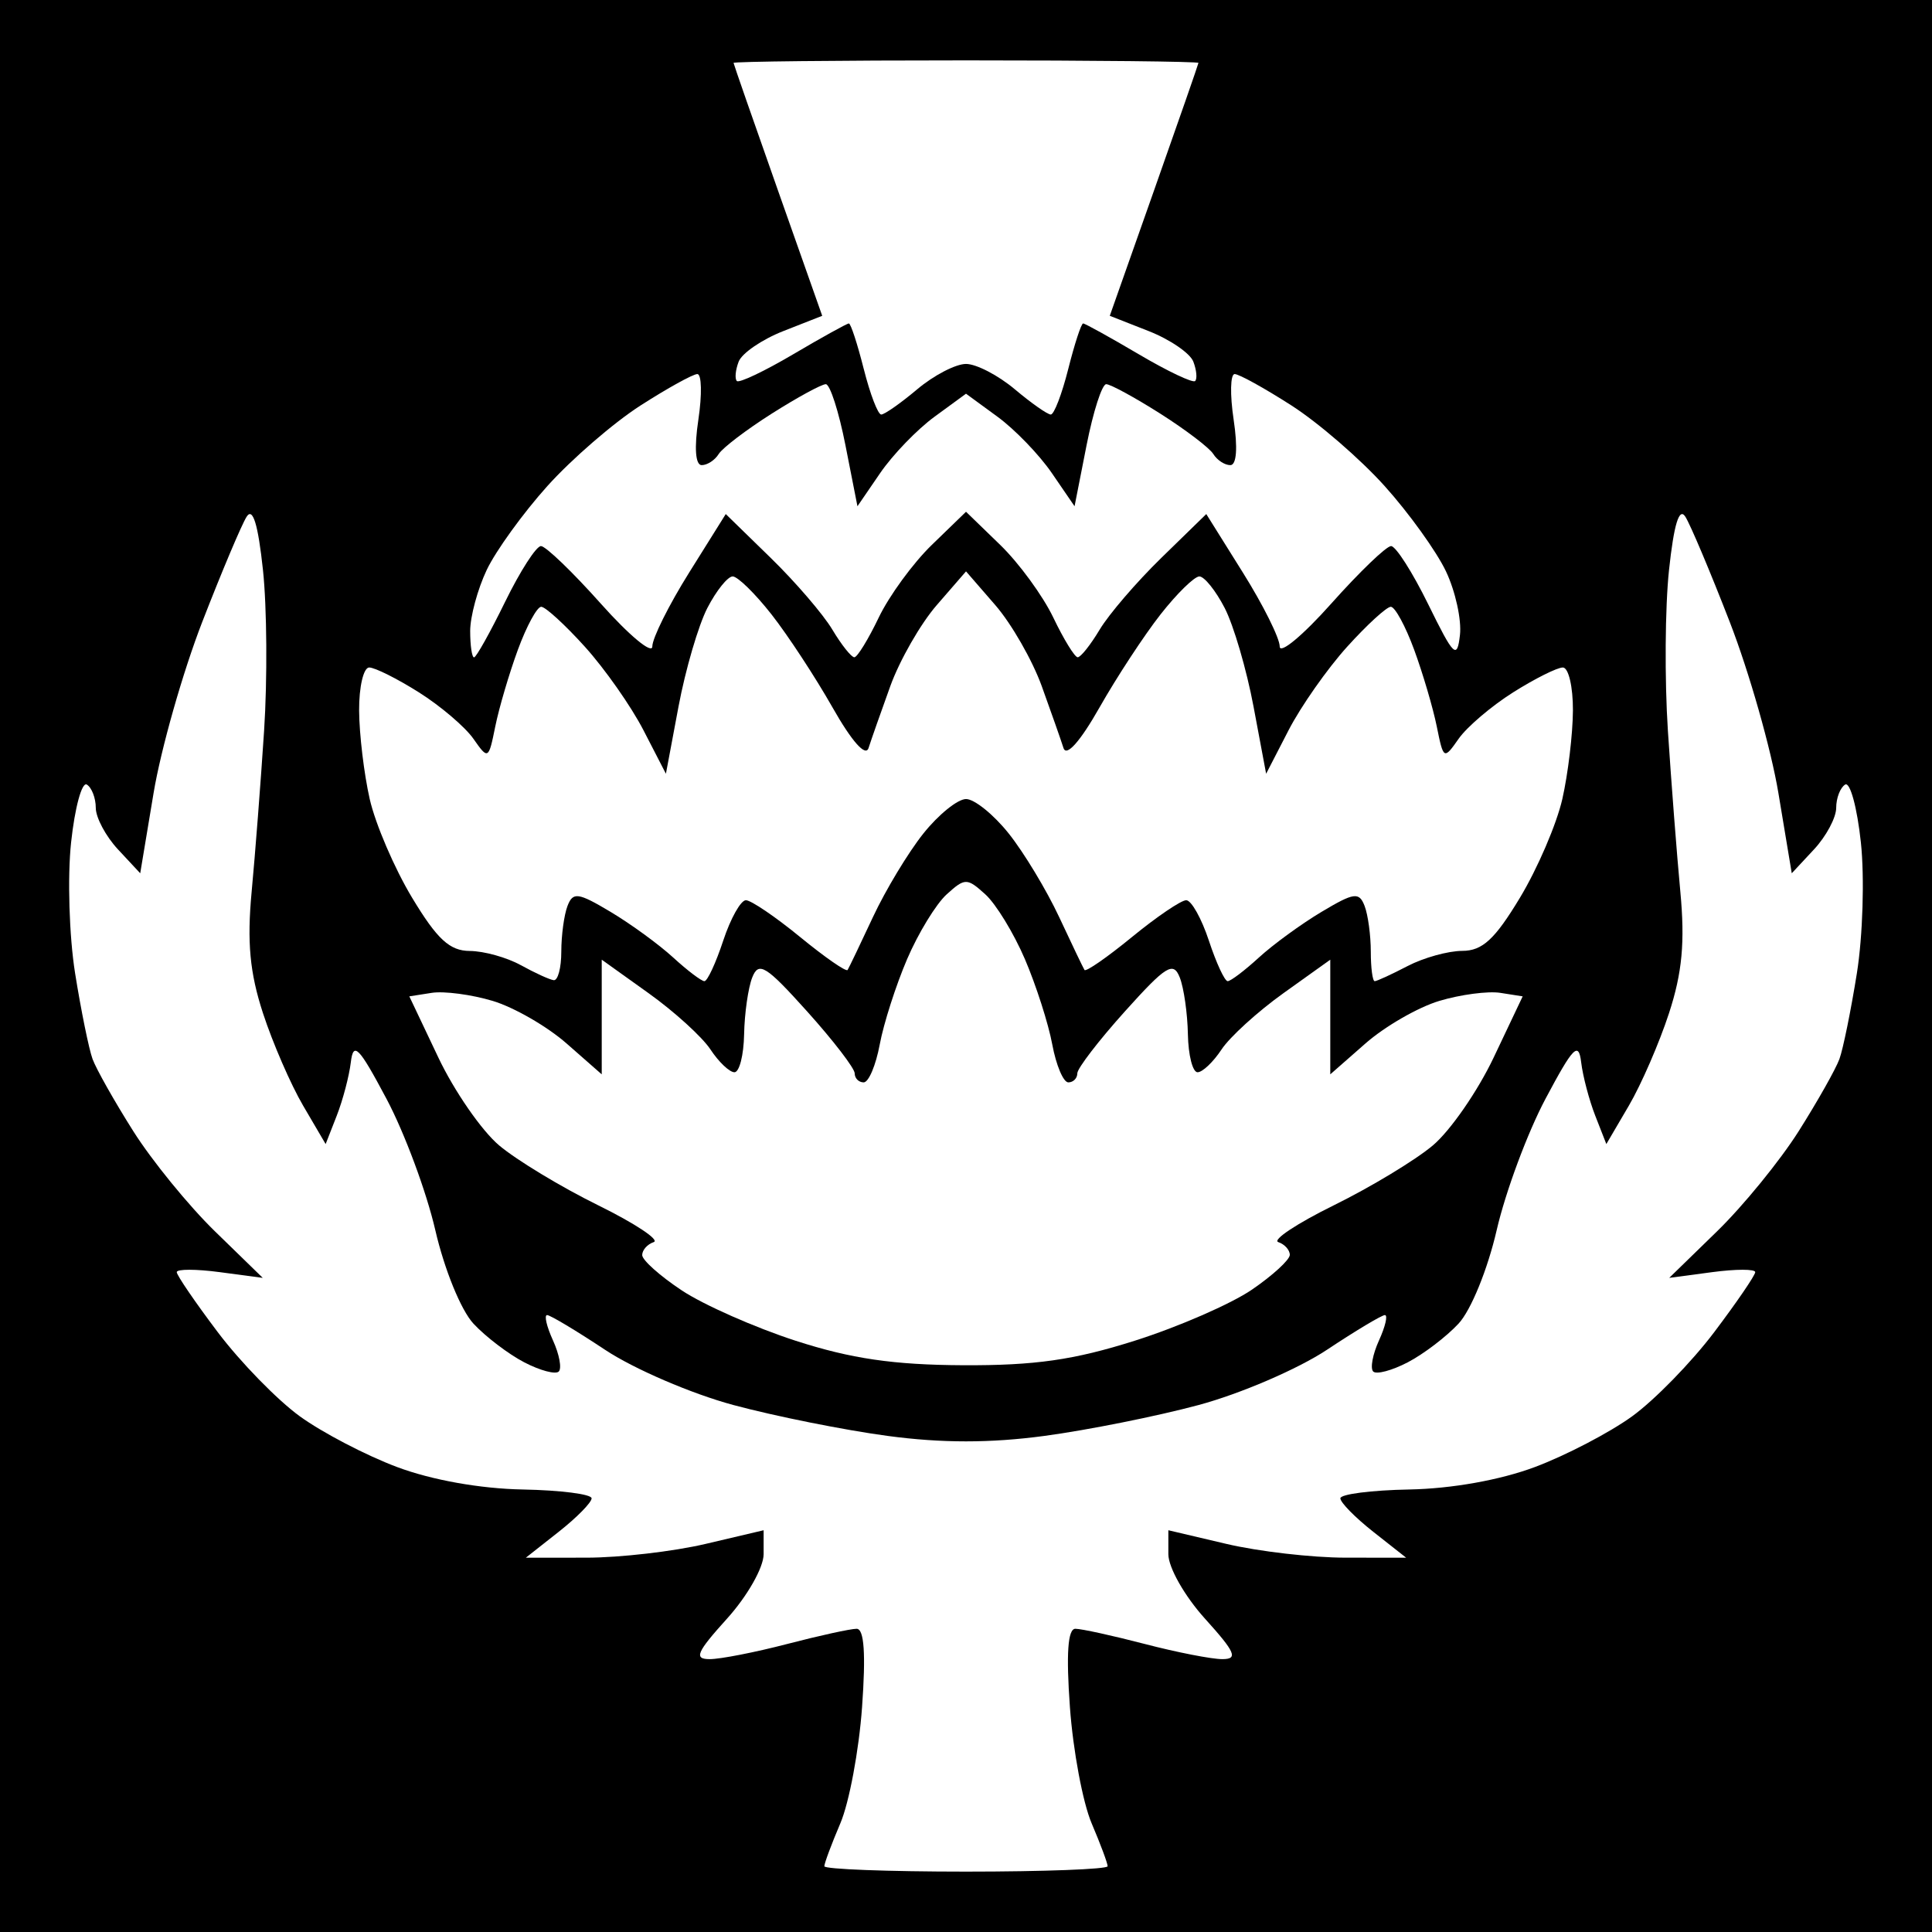 <?xml version="1.0" encoding="UTF-8" standalone="no"?>
<!-- Created with Inkscape (http://www.inkscape.org/) -->

<svg
   xmlns:dc="http://purl.org/dc/elements/1.1/"
   xmlns:cc="http://creativecommons.org/ns#"
   xmlns:rdf="http://www.w3.org/1999/02/22-rdf-syntax-ns#"
   xmlns:svg="http://www.w3.org/2000/svg"
   xmlns="http://www.w3.org/2000/svg"
   xmlns:sodipodi="http://sodipodi.sourceforge.net/DTD/sodipodi-0.dtd"
   xmlns:inkscape="http://www.inkscape.org/namespaces/inkscape"
   width="256mm"
   height="256mm"
   viewBox="0 0 256 256"
   version="1.1"
   id="svg8"
   inkscape:version="0.92.5 (2060ec1f9f, 2020-04-08)"
   sodipodi:docname="civ6_scottish.svg">
  <defs
     id="defs2" />
  <sodipodi:namedview
     id="base"
     pagecolor="#ffffff"
     bordercolor="#666666"
     borderopacity="1.0"
     inkscape:pageopacity="0.0"
     inkscape:pageshadow="2"
     inkscape:zoom="0.49497475"
     inkscape:cx="-677.63207"
     inkscape:cy="324.19062"
     inkscape:document-units="mm"
     inkscape:current-layer="layer1"
     showgrid="false"
     inkscape:window-width="3840"
     inkscape:window-height="2056"
     inkscape:window-x="0"
     inkscape:window-y="50"
     inkscape:window-maximized="1" />
  <g
     inkscape:label="Layer 1"
     inkscape:groupmode="layer"
     id="layer1"
     transform="translate(0,-41)">
    <rect
       style="fill:#000000;fill-opacity:1;stroke:none;stroke-width:0.736;stroke-miterlimit:4;stroke-dasharray:none;stroke-opacity:1;paint-order:stroke fill markers"
       id="rect4747"
       width="256"
       height="256"
       x="-1.4210855e-14"
       y="41" />
    <path
       style="fill:#ffffff;stroke-width:1.341"
       d="m 109.229,288.287 c 0,-0.392 0.956,-2.957 2.125,-5.698 1.169,-2.742 2.462,-9.661 2.873,-15.376 0.51,-7.085 0.282,-10.391 -0.719,-10.391 -0.807,0 -4.942,0.905 -9.188,2.011 -4.247,1.106 -8.872,2.011 -10.277,2.011 -2.132,0 -1.752,-0.89 2.293,-5.367 2.692,-2.98 4.849,-6.778 4.849,-8.539 v -3.172 l -7.71,1.814 c -4.24,0.998 -11.33,1.817 -15.754,1.82 l -8.045,0.005 4.358,-3.434 c 2.397,-1.889 4.358,-3.885 4.358,-4.435 0,-0.551 -4.113,-1.077 -9.14,-1.171 -5.604,-0.104 -12.034,-1.252 -16.619,-2.968 -4.113,-1.539 -9.919,-4.566 -12.901,-6.726 -2.982,-2.16 -7.873,-7.173 -10.867,-11.14 -2.995,-3.967 -5.445,-7.553 -5.445,-7.969 0,-0.416 2.564,-0.415 5.698,0.003 l 5.698,0.759 -6.328,-6.16 c -3.481,-3.388 -8.356,-9.368 -10.834,-13.289 -2.478,-3.921 -4.903,-8.217 -5.39,-9.548 -0.486,-1.331 -1.527,-6.445 -2.313,-11.365 -0.786,-4.92 -1.024,-12.724 -0.53,-17.341 0.495,-4.617 1.433,-8.065 2.085,-7.662 0.652,0.403 1.186,1.791 1.186,3.083 0,1.292 1.325,3.772 2.944,5.51 l 2.944,3.16 1.768,-10.617 c 0.972,-5.839 3.875,-16.047 6.45,-22.684 2.575,-6.637 5.223,-12.914 5.885,-13.949 0.816,-1.275 1.513,1.004 2.162,7.064 0.527,4.92 0.593,14.516 0.148,21.323 -0.445,6.808 -1.187,16.395 -1.648,21.305 -0.627,6.678 -0.249,10.733 1.498,16.089 1.285,3.939 3.679,9.454 5.321,12.256 l 2.986,5.094 1.469,-3.754 c 0.808,-2.064 1.647,-5.246 1.866,-7.071 0.337,-2.813 1.056,-2.079 4.729,4.831 2.382,4.481 5.292,12.309 6.466,17.395 1.205,5.219 3.407,10.617 5.054,12.392 1.605,1.729 4.634,4.036 6.731,5.127 2.096,1.09 4.155,1.639 4.575,1.219 0.42,-0.42 0.075,-2.275 -0.766,-4.121 -0.841,-1.847 -1.193,-3.358 -0.78,-3.358 0.412,0 3.874,2.074 7.692,4.608 3.818,2.534 11.462,5.823 16.987,7.309 5.525,1.485 14.721,3.328 20.436,4.094 7.187,0.964 13.595,0.964 20.782,0 5.715,-0.766 14.911,-2.608 20.436,-4.094 5.525,-1.485 13.169,-4.774 16.987,-7.309 3.818,-2.534 7.279,-4.608 7.692,-4.608 0.412,0 0.061,1.511 -0.78,3.358 -0.841,1.847 -1.186,3.701 -0.766,4.121 0.42,0.42 2.479,-0.129 4.575,-1.219 2.096,-1.09 5.125,-3.398 6.731,-5.127 1.647,-1.774 3.849,-7.173 5.054,-12.392 1.174,-5.086 4.084,-12.914 6.466,-17.395 3.673,-6.91 4.392,-7.644 4.729,-4.831 0.219,1.824 1.058,5.006 1.866,7.071 l 1.469,3.754 2.986,-5.094 c 1.642,-2.802 4.037,-8.317 5.321,-12.256 1.747,-5.356 2.125,-9.412 1.498,-16.089 -0.461,-4.91 -1.202,-14.498 -1.648,-21.305 -0.446,-6.808 -0.379,-16.403 0.148,-21.323 0.649,-6.06 1.346,-8.339 2.162,-7.064 0.662,1.035 3.311,7.312 5.885,13.949 2.575,6.637 5.477,16.845 6.449,22.684 l 1.768,10.617 2.944,-3.16 c 1.619,-1.738 2.944,-4.217 2.944,-5.51 0,-1.292 0.534,-2.68 1.186,-3.083 0.652,-0.403 1.591,3.045 2.085,7.662 0.494,4.617 0.256,12.421 -0.53,17.341 -0.786,4.92 -1.827,10.034 -2.313,11.365 -0.486,1.331 -2.912,5.627 -5.39,9.548 -2.478,3.921 -7.353,9.901 -10.834,13.289 l -6.328,6.16 5.698,-0.759 c 3.134,-0.418 5.698,-0.419 5.698,-0.003 0,0.416 -2.45,4.001 -5.445,7.968 -2.995,3.967 -7.885,8.979 -10.867,11.14 -2.982,2.16 -8.788,5.187 -12.901,6.726 -4.585,1.716 -11.015,2.864 -16.619,2.968 -5.027,0.093 -9.14,0.62 -9.14,1.171 0,0.551 1.961,2.546 4.358,4.435 l 4.358,3.434 -8.045,-0.005 c -4.425,-0.003 -11.514,-0.822 -15.754,-1.82 l -7.71,-1.814 v 3.172 c 0,1.761 2.156,5.559 4.849,8.539 4.045,4.477 4.425,5.367 2.293,5.367 -1.406,0 -6.031,-0.905 -10.277,-2.011 -4.247,-1.106 -8.382,-2.011 -9.188,-2.011 -1,0 -1.229,3.306 -0.719,10.391 0.412,5.715 1.704,12.634 2.873,15.376 1.169,2.742 2.125,5.306 2.125,5.698 0,0.392 -8.447,0.713 -18.771,0.713 -10.324,0 -18.771,-0.321 -18.771,-0.713 z"
       id="path5128" />
    <g
       id="g5134">
      <path
         id="path5126"
         d="m 105.443,218.662 c -5.401,-1.749 -12.189,-4.747 -15.084,-6.663 -2.895,-1.916 -5.264,-4.028 -5.264,-4.694 0,-0.666 0.686,-1.439 1.524,-1.718 0.838,-0.279 -2.477,-2.478 -7.367,-4.885 -4.89,-2.407 -10.789,-5.974 -13.109,-7.926 -2.32,-1.952 -5.948,-7.195 -8.062,-11.651 l -3.844,-8.102 2.967,-0.465 c 1.632,-0.255 5.267,0.224 8.077,1.066 2.81,0.842 7.211,3.376 9.78,5.631 l 4.671,4.101 v -7.596 -7.597 l 6.21,4.441 c 3.415,2.442 7.105,5.798 8.199,7.458 1.094,1.659 2.523,3.017 3.176,3.017 0.653,0 1.229,-2.263 1.281,-5.028 0.052,-2.765 0.537,-6.153 1.077,-7.529 0.853,-2.171 1.814,-1.577 7.28,4.503 3.463,3.852 6.297,7.542 6.297,8.199 0,0.658 0.536,1.196 1.192,1.196 0.655,0 1.613,-2.263 2.127,-5.028 0.514,-2.765 2.146,-7.851 3.625,-11.301 1.479,-3.45 3.841,-7.315 5.247,-8.588 2.422,-2.192 2.693,-2.192 5.115,0 1.407,1.273 3.768,5.137 5.247,8.588 1.479,3.45 3.111,8.536 3.625,11.301 0.514,2.765 1.472,5.028 2.127,5.028 0.655,0 1.192,-0.538 1.192,-1.196 0,-0.658 2.834,-4.347 6.297,-8.199 5.466,-6.079 6.427,-6.674 7.28,-4.503 0.541,1.376 1.026,4.764 1.077,7.529 0.052,2.765 0.628,5.028 1.281,5.028 0.653,0 2.082,-1.358 3.176,-3.017 1.094,-1.659 4.784,-5.015 8.199,-7.458 l 6.21,-4.441 v 7.597 7.596 l 4.671,-4.101 c 2.569,-2.255 6.97,-4.79 9.78,-5.631 2.81,-0.842 6.444,-1.322 8.077,-1.066 l 2.967,0.465 -3.844,8.102 c -2.114,4.456 -5.742,9.699 -8.062,11.651 -2.32,1.952 -8.219,5.519 -13.109,7.926 -4.89,2.407 -8.205,4.606 -7.367,4.885 0.838,0.279 1.524,1.039 1.524,1.689 0,0.649 -2.263,2.726 -5.028,4.615 -2.765,1.889 -9.735,4.927 -15.488,6.752 -8.084,2.564 -13.262,3.304 -22.793,3.258 -9.196,-0.046 -14.83,-0.869 -22.153,-3.239 z"
         style="fill:#ffffff;stroke-width:1.341" />
      <path
         id="path5124"
         d="m 69.005,168.888 c -1.844,-1.023 -4.884,-1.869 -6.756,-1.88 -2.665,-0.015 -4.325,-1.548 -7.646,-7.059 -2.333,-3.872 -4.859,-9.754 -5.614,-13.073 -0.754,-3.318 -1.386,-8.598 -1.404,-11.732 -0.018,-3.134 0.583,-5.698 1.335,-5.698 0.752,0 3.717,1.483 6.589,3.296 2.872,1.813 6.119,4.578 7.217,6.145 1.959,2.797 2.012,2.767 2.899,-1.62 0.497,-2.458 1.845,-7.033 2.995,-10.167 1.15,-3.134 2.542,-5.698 3.094,-5.698 0.551,0 3.158,2.386 5.793,5.303 2.635,2.917 6.127,7.894 7.76,11.062 l 2.97,5.759 1.669,-8.9 c 0.918,-4.895 2.64,-10.777 3.827,-13.073 1.187,-2.295 2.695,-4.173 3.352,-4.173 0.657,0 2.969,2.263 5.14,5.028 2.17,2.765 5.813,8.319 8.094,12.342 2.559,4.512 4.386,6.567 4.77,5.363 0.342,-1.073 1.638,-4.762 2.881,-8.198 1.242,-3.436 4.008,-8.262 6.146,-10.726 l 3.887,-4.48 3.887,4.48 c 2.138,2.464 4.903,7.291 6.146,10.726 1.242,3.436 2.539,7.124 2.881,8.198 0.384,1.204 2.211,-0.851 4.77,-5.363 2.281,-4.023 5.924,-9.577 8.094,-12.342 2.17,-2.765 4.483,-5.028 5.14,-5.028 0.657,0 2.165,1.878 3.352,4.173 1.187,2.295 2.909,8.178 3.827,13.073 l 1.669,8.9 2.97,-5.759 c 1.633,-3.167 5.126,-8.145 7.76,-11.062 2.635,-2.916 5.242,-5.303 5.793,-5.303 0.551,0 1.944,2.564 3.094,5.698 1.15,3.134 2.498,7.709 2.995,10.167 0.887,4.388 0.94,4.417 2.899,1.62 1.097,-1.567 4.345,-4.332 7.217,-6.145 2.872,-1.813 5.837,-3.296 6.589,-3.296 0.752,0 1.353,2.564 1.335,5.698 -0.018,3.134 -0.65,8.413 -1.404,11.732 -0.754,3.318 -3.281,9.201 -5.614,13.073 -3.327,5.521 -4.976,7.041 -7.646,7.047 -1.872,0.004 -5.132,0.91 -7.244,2.011 -2.112,1.102 -4.073,2.003 -4.358,2.003 -0.284,0 -0.517,-1.761 -0.517,-3.913 0,-2.152 -0.369,-4.875 -0.82,-6.05 -0.723,-1.885 -1.396,-1.794 -5.698,0.774 -2.683,1.601 -6.419,4.324 -8.303,6.05 -1.884,1.726 -3.748,3.139 -4.143,3.139 -0.395,0 -1.514,-2.413 -2.488,-5.363 -0.974,-2.95 -2.326,-5.363 -3.006,-5.363 -0.68,0 -3.917,2.197 -7.194,4.882 -3.277,2.685 -6.106,4.646 -6.286,4.358 -0.18,-0.288 -1.693,-3.448 -3.362,-7.021 -1.669,-3.573 -4.674,-8.55 -6.677,-11.061 -2.003,-2.511 -4.548,-4.565 -5.654,-4.565 -1.106,0 -3.65,2.054 -5.654,4.565 -2.004,2.511 -5.008,7.489 -6.677,11.061 -1.669,3.573 -3.182,6.732 -3.362,7.021 -0.18,0.288 -3.009,-1.672 -6.286,-4.358 -3.277,-2.685 -6.514,-4.882 -7.194,-4.882 -0.68,0 -2.032,2.413 -3.006,5.363 -0.974,2.95 -2.093,5.363 -2.488,5.363 -0.395,0 -2.259,-1.412 -4.143,-3.139 -1.884,-1.726 -5.62,-4.449 -8.303,-6.05 -4.302,-2.568 -4.975,-2.659 -5.698,-0.774 -0.451,1.176 -0.82,3.898 -0.82,6.05 0,2.152 -0.453,3.854 -1.006,3.781 -0.553,-0.072 -2.514,-0.968 -4.358,-1.991 z"
         style="fill:#ffffff;stroke-width:1.341" />
      <path
         id="path5122"
         d="m 62.301,124.622 c 0,-1.916 0.985,-5.56 2.189,-8.097 1.204,-2.537 4.823,-7.542 8.041,-11.122 3.219,-3.58 8.773,-8.383 12.342,-10.674 3.569,-2.29 6.958,-4.164 7.53,-4.164 0.572,0 0.633,2.715 0.136,6.034 -0.561,3.739 -0.394,6.034 0.439,6.034 0.739,0 1.753,-0.662 2.253,-1.472 0.5,-0.81 3.671,-3.223 7.046,-5.363 3.375,-2.14 6.591,-3.891 7.147,-3.891 0.556,0 1.727,3.639 2.602,8.087 l 1.591,8.087 3.013,-4.4 c 1.657,-2.42 4.893,-5.775 7.192,-7.457 l 4.179,-3.057 4.179,3.057 c 2.298,1.681 5.535,5.037 7.192,7.457 l 3.013,4.4 1.591,-8.087 c 0.875,-4.448 2.046,-8.087 2.602,-8.087 0.556,0 3.772,1.751 7.147,3.891 3.375,2.14 6.545,4.554 7.046,5.363 0.5,0.81 1.514,1.472 2.253,1.472 0.833,0 1,-2.294 0.439,-6.034 -0.498,-3.318 -0.437,-6.034 0.136,-6.034 0.572,0 3.961,1.874 7.53,4.164 3.569,2.29 9.123,7.093 12.342,10.674 3.219,3.58 6.876,8.665 8.126,11.301 1.25,2.635 2.085,6.43 1.854,8.433 -0.377,3.273 -0.803,2.862 -4.206,-4.068 -2.082,-4.24 -4.296,-7.71 -4.921,-7.71 -0.624,0 -4.2,3.439 -7.946,7.642 -3.746,4.203 -6.811,6.748 -6.811,5.656 0,-1.092 -2.189,-5.486 -4.865,-9.763 l -4.865,-7.778 -5.958,5.808 c -3.277,3.195 -6.949,7.468 -8.162,9.496 -1.212,2.028 -2.526,3.68 -2.921,3.672 -0.394,-0.01 -1.847,-2.376 -3.229,-5.261 -1.382,-2.885 -4.549,-7.22 -7.039,-9.633 l -4.527,-4.387 -4.527,4.387 c -2.49,2.413 -5.657,6.748 -7.039,9.633 -1.382,2.885 -2.835,5.253 -3.229,5.261 -0.394,0.01 -1.708,-1.644 -2.921,-3.672 -1.212,-2.028 -4.885,-6.301 -8.162,-9.496 l -5.958,-5.808 -4.865,7.778 c -2.676,4.278 -4.865,8.671 -4.865,9.763 0,1.092 -3.065,-1.453 -6.811,-5.656 -3.746,-4.203 -7.322,-7.642 -7.946,-7.642 -0.624,0 -2.758,3.318 -4.743,7.374 -1.984,4.056 -3.839,7.374 -4.121,7.374 -0.282,0 -0.513,-1.568 -0.513,-3.485 z"
         style="fill:#ffffff;stroke-width:1.341" />
      <path
         id="path5118"
         d="m 114.452,89.894 c -0.836,-3.318 -1.723,-6.034 -1.971,-6.034 -0.249,0 -3.569,1.837 -7.378,4.083 -3.809,2.246 -7.168,3.841 -7.465,3.544 -0.297,-0.296 -0.189,-1.453 0.239,-2.569 0.428,-1.116 3.094,-2.94 5.925,-4.051 l 5.146,-2.021 -5.855,-16.588 c -3.22,-9.123 -5.872,-16.739 -5.893,-16.923 -0.021,-0.184 13.839,-0.335 30.8,-0.335 16.961,0 30.821,0.151 30.8,0.335 -0.021,0.184 -2.673,7.8 -5.893,16.923 l -5.855,16.588 5.146,2.021 c 2.83,1.112 5.496,2.935 5.925,4.051 0.428,1.116 0.536,2.273 0.239,2.569 -0.297,0.297 -3.656,-1.298 -7.465,-3.544 -3.809,-2.246 -7.129,-4.083 -7.378,-4.083 -0.249,0 -1.136,2.715 -1.971,6.034 -0.836,3.318 -1.876,6.034 -2.312,6.034 -0.436,0 -2.585,-1.508 -4.776,-3.352 -2.191,-1.844 -5.098,-3.352 -6.459,-3.352 -1.362,0 -4.268,1.508 -6.459,3.352 -2.191,1.844 -4.34,3.352 -4.776,3.352 -0.436,0 -1.476,-2.715 -2.312,-6.034 z"
         style="fill:#ffffff;stroke-width:1.341" />
    </g>
  </g>
</svg>
